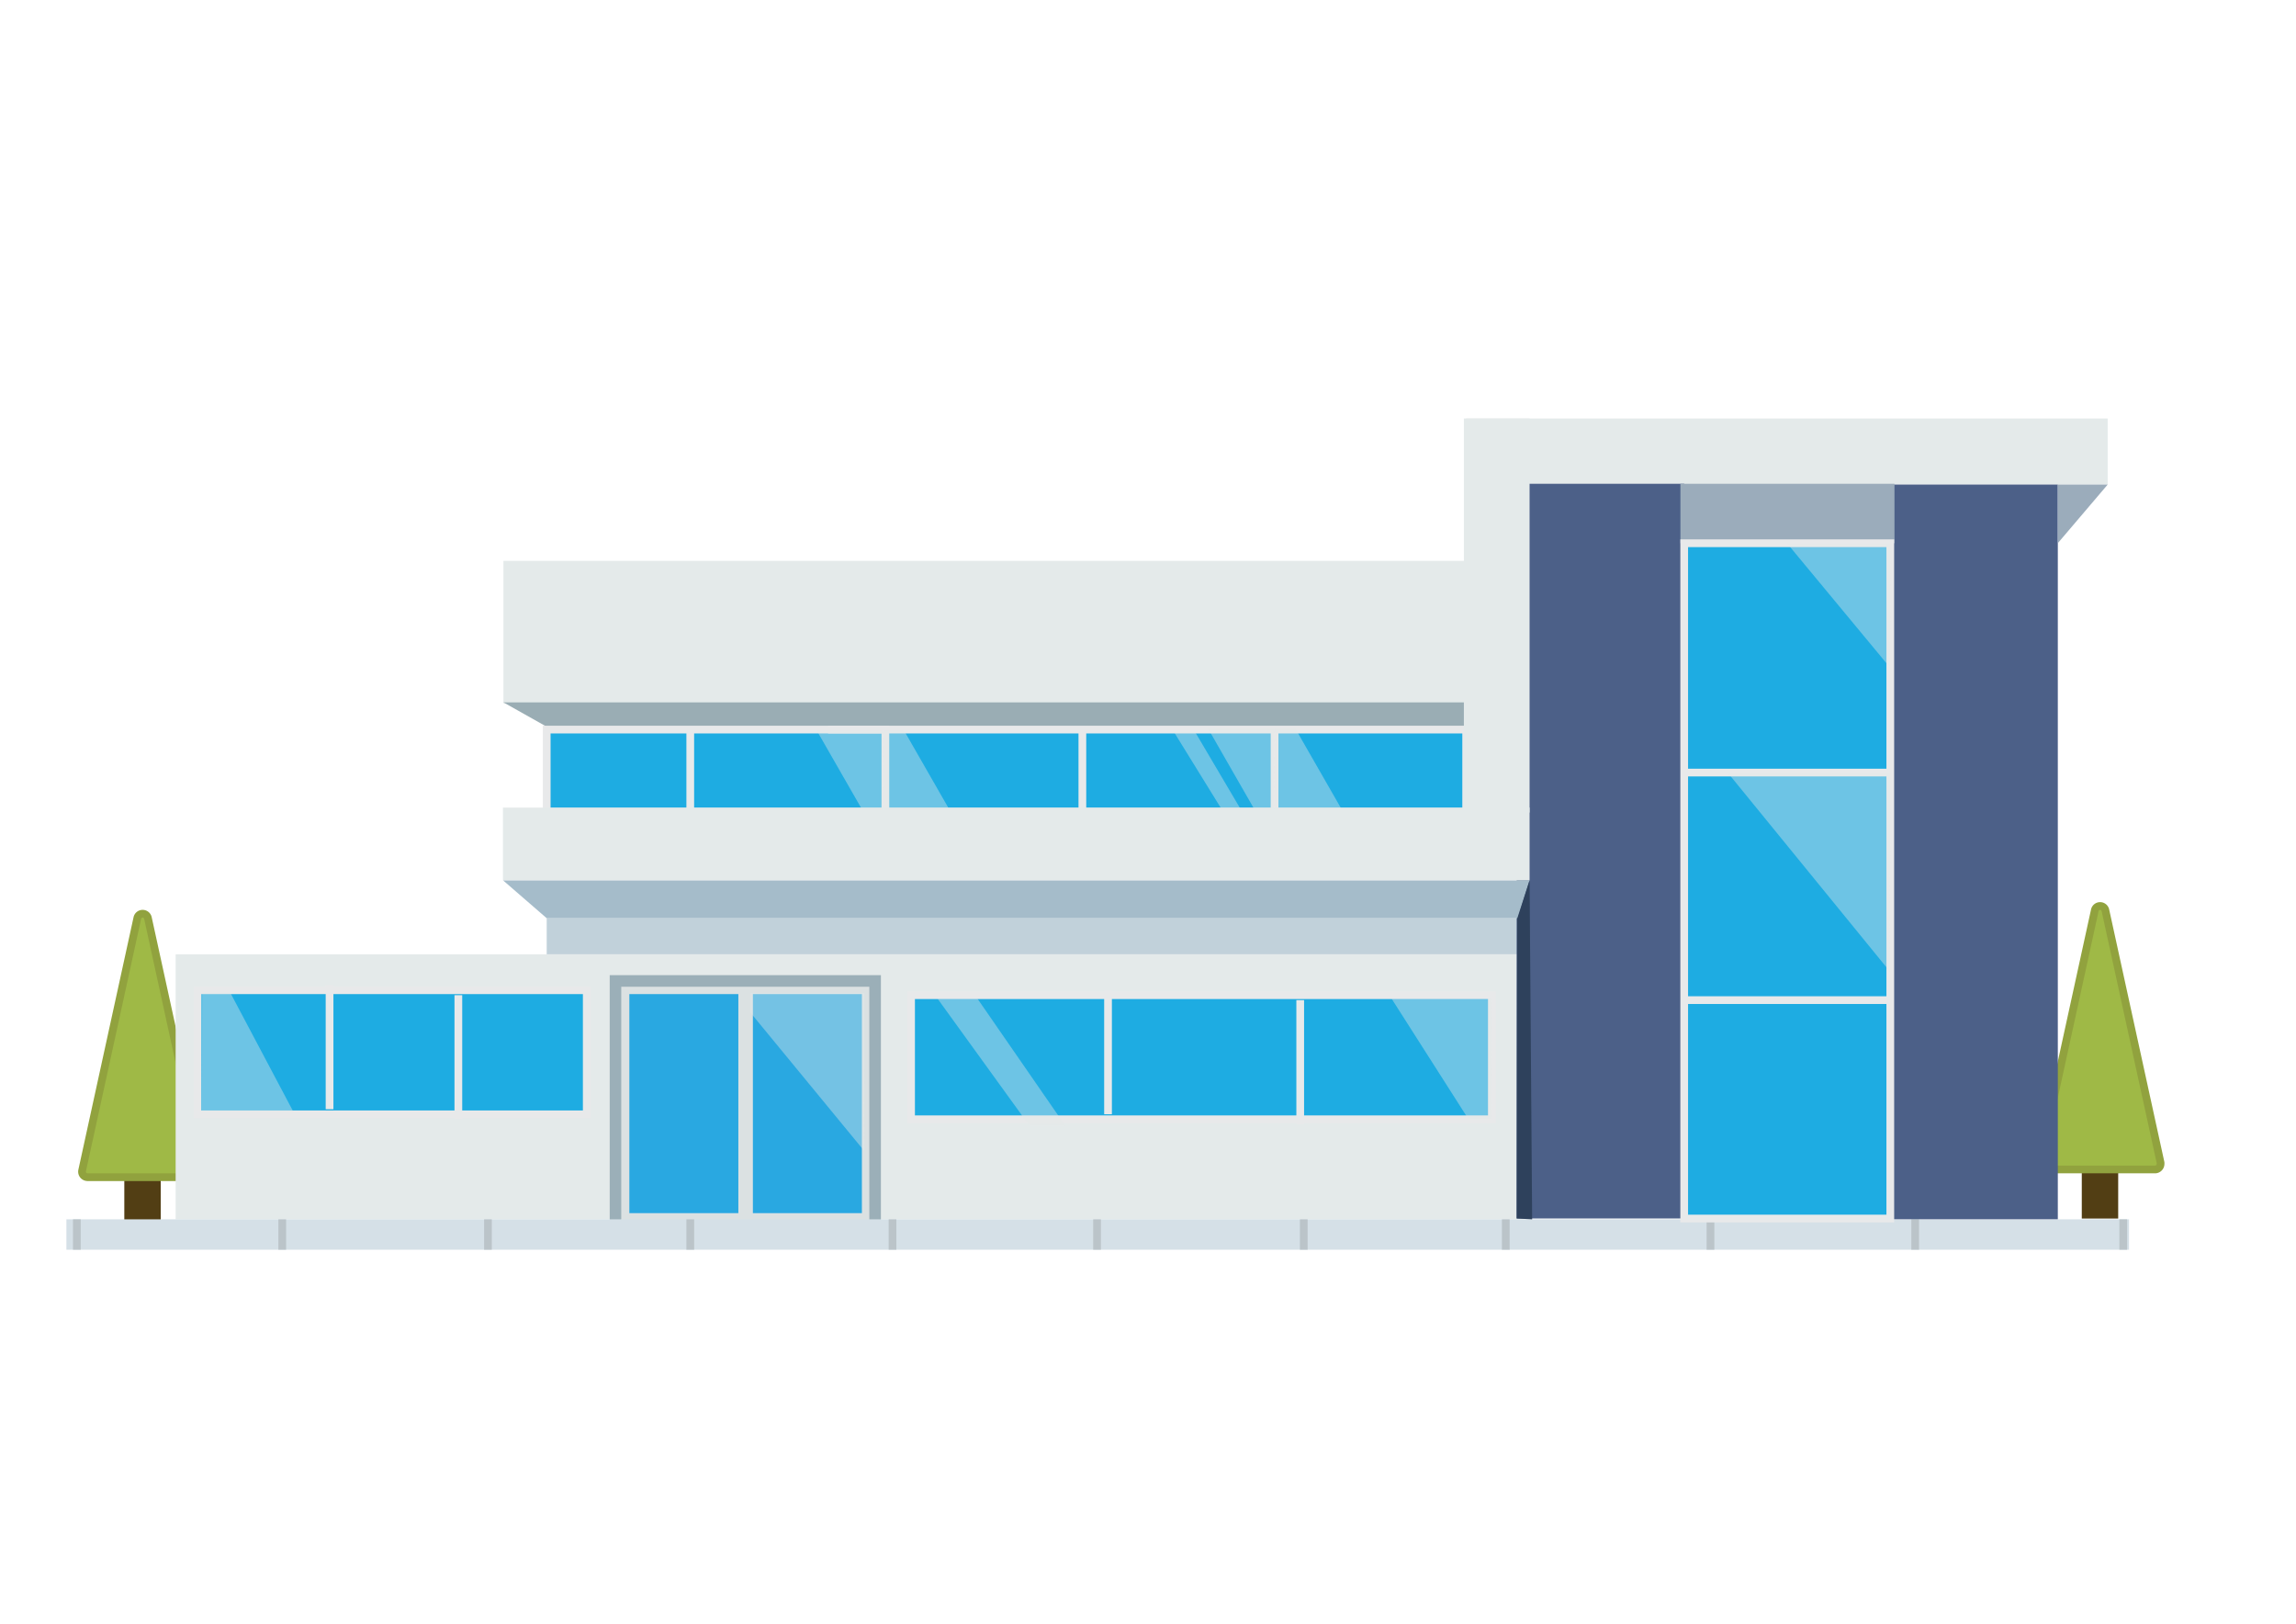 <svg id="Ebene_1" data-name="Ebene 1" xmlns="http://www.w3.org/2000/svg" viewBox="0 0 297 210">
  <defs>
    <style>
      .cls-1 {
        fill: #523e14;
      }

      .cls-2 {
        fill: #9fb946;
        stroke: #91a23e;
        stroke-linecap: round;
        stroke-linejoin: round;
      }

      .cls-16, .cls-3 {
        fill: #e4eaea;
      }

      .cls-13, .cls-4 {
        fill: #a5bcca;
      }

      .cls-4 {
        opacity: 0.68;
      }

      .cls-16, .cls-4 {
        isolation: isolate;
      }

      .cls-5 {
        fill: #9aadb4;
      }

      .cls-6 {
        fill: #1eace2;
      }

      .cls-6, .cls-7 {
        stroke: #e8e9ea;
      }

      .cls-11, .cls-6, .cls-7, .cls-8, .cls-9 {
        stroke-miterlimit: 10;
      }

      .cls-11, .cls-7, .cls-9 {
        fill: none;
      }

      .cls-8 {
        fill: #29a8e1;
        stroke: #dbe1e2;
      }

      .cls-9 {
        stroke: #9bafb8;
        stroke-width: 1.5px;
      }

      .cls-10 {
        fill: #d5e0e7;
      }

      .cls-11 {
        stroke: #bbc4c9;
      }

      .cls-12 {
        fill: #4c6088;
      }

      .cls-14 {
        fill: #9bacbb;
      }

      .cls-15 {
        fill: #2e415c;
      }

      .cls-16 {
        opacity: 0.4;
      }
    </style>
  </defs>
  <g>
    <rect class="cls-1" x="16.08" y="152.25" width="4.71" height="6.35"/>
    <path class="cls-2" d="M11.31,152.25H25.55a.72.72,0,0,0,.72-.72.78.78,0,0,0,0-.16l-7.14-32.66a.7.7,0,0,0-1.36,0l-7.14,32.66a.71.71,0,0,0,.54.86Z"/>
  </g>
  <g>
    <rect class="cls-1" x="269.29" y="151.25" width="4.71" height="6.35"/>
    <path class="cls-2" d="M264.53,151.25h14.23a.72.72,0,0,0,.72-.72.78.78,0,0,0,0-.16l-7.14-32.66a.7.7,0,0,0-1.36,0l-7.14,32.66a.71.71,0,0,0,.54.86Z"/>
  </g>
  <rect class="cls-3" x="22.72" y="123.43" width="175.47" height="34.27"/>
  <rect class="cls-4" x="70.72" y="118.75" width="127.46" height="4.67"/>
  <rect class="cls-3" x="65.12" y="72.54" width="124.55" height="18.43"/>
  <polyline class="cls-5" points="70.72 93.99 189.66 93.99 189.66 90.84 65.12 90.84"/>
  <g>
    <rect class="cls-6" x="70.72" y="94.36" width="118.94" height="10.64"/>
    <line class="cls-7" x1="89.29" y1="105" x2="89.29" y2="94.36"/>
    <polyline class="cls-7" points="107.12 94.36 114.53 94.36 114.53 105"/>
    <line class="cls-7" x1="140.01" y1="105" x2="140.01" y2="94.36"/>
    <line class="cls-7" x1="164.87" y1="105" x2="164.87" y2="94.36"/>
  </g>
  <g>
    <rect class="cls-6" x="117.85" y="128.71" width="75.13" height="16.05"/>
    <line class="cls-7" x1="143.33" y1="144.11" x2="143.33" y2="128.06"/>
    <line class="cls-7" x1="168.19" y1="145.4" x2="168.19" y2="129.35"/>
  </g>
  <g>
    <rect class="cls-6" x="25.56" y="128.07" width="50.34" height="16.05"/>
    <line class="cls-7" x1="42.63" y1="143.46" x2="42.63" y2="127.41"/>
    <line class="cls-7" x1="59.29" y1="144.75" x2="59.29" y2="128.71"/>
  </g>
  <rect class="cls-3" x="189.66" y="54.13" width="82.98" height="8.54"/>
  <g>
    <rect class="cls-8" x="96.89" y="128.07" width="15.1" height="29.33"/>
    <rect class="cls-8" x="80.91" y="128.07" width="15.1" height="29.33"/>
  </g>
  <rect class="cls-9" x="79.62" y="126.87" width="33.58" height="32.26"/>
  <g>
    <rect class="cls-10" x="8.59" y="157.7" width="266.81" height="3.93"/>
    <line class="cls-11" x1="9.94" y1="157.7" x2="9.94" y2="161.63"/>
    <line class="cls-11" x1="36.51" y1="157.7" x2="36.51" y2="161.63"/>
    <line class="cls-11" x1="63.12" y1="157.7" x2="63.12" y2="161.63"/>
    <line class="cls-11" x1="89.29" y1="157.7" x2="89.29" y2="161.63"/>
    <line class="cls-11" x1="115.45" y1="157.7" x2="115.45" y2="161.63"/>
    <line class="cls-11" x1="141.91" y1="157.7" x2="141.91" y2="161.63"/>
    <line class="cls-11" x1="168.65" y1="157.7" x2="168.65" y2="161.63"/>
    <line class="cls-11" x1="194.78" y1="157.7" x2="194.78" y2="161.63"/>
    <line class="cls-11" x1="221.26" y1="157.7" x2="221.26" y2="161.63"/>
    <line class="cls-11" x1="247.74" y1="157.7" x2="247.74" y2="161.63"/>
    <line class="cls-11" x1="274.65" y1="157.7" x2="274.65" y2="161.63"/>
  </g>
  <rect class="cls-12" x="244.52" y="62.67" width="21.67" height="95.02"/>
  <rect class="cls-12" x="196.19" y="62.57" width="21.67" height="95.02"/>
  <polygon class="cls-13" points="65.06 113.85 197.86 113.85 196.34 118.75 70.71 118.75 65.06 113.85"/>
  <rect class="cls-3" x="189.36" y="54.13" width="8.5" height="50.96"/>
  <rect class="cls-3" x="65.06" y="104.45" width="132.8" height="9.4"/>
  <polygon class="cls-14" points="266.19 62.67 272.64 62.67 266.19 70.25 266.19 62.67"/>
  <rect class="cls-14" x="217.37" y="62.57" width="27.69" height="7.69"/>
  <g>
    <rect class="cls-6" x="217.86" y="70.26" width="26.66" height="87.34"/>
    <line class="cls-7" x1="217.88" y1="99.92" x2="244.54" y2="99.92"/>
    <line class="cls-7" x1="217.82" y1="129.35" x2="244.48" y2="129.35"/>
  </g>
  <polygon class="cls-15" points="196.19 157.59 198.19 157.7 197.86 113.85 196.25 118.83 196.19 157.59"/>
  <polygon class="cls-16" points="231.15 70.25 244.52 70.25 244.48 86.33 231.15 70.25"/>
  <polygon class="cls-16" points="105.67 94.51 114.27 94.51 114.25 104.85 111.6 104.85 105.67 94.51"/>
  <polygon class="cls-16" points="180.01 129.16 192.98 129.16 192.95 144.76 189.96 144.76 180.01 129.16"/>
  <polygon class="cls-16" points="97.07 128.44 111.81 128.44 111.78 148.84 97.07 130.96 97.07 128.44"/>
  <polygon class="cls-16" points="223.48 99.92 244.52 99.92 244.46 125.64 223.48 99.92"/>
  <polygon class="cls-16" points="122.89 104.85 114.29 104.85 114.31 94.51 116.96 94.51 122.89 104.85"/>
  <polygon class="cls-16" points="37.95 143.79 26.12 143.79 26.15 128.39 29.79 128.39 37.95 143.79"/>
  <polygon class="cls-16" points="156.26 94.21 164.86 94.21 164.84 104.55 162.19 104.55 156.26 94.21"/>
  <polygon class="cls-16" points="173.48 104.55 164.88 104.55 164.9 94.21 167.55 94.21 173.48 104.55"/>
  <polygon class="cls-16" points="151.8 94.58 154.54 94.58 160.56 104.78 158.1 104.78 151.8 94.58"/>
  <polygon class="cls-16" points="121.28 129.16 126.44 129.16 137.8 145.59 133.16 145.59 121.28 129.16"/>
</svg>
